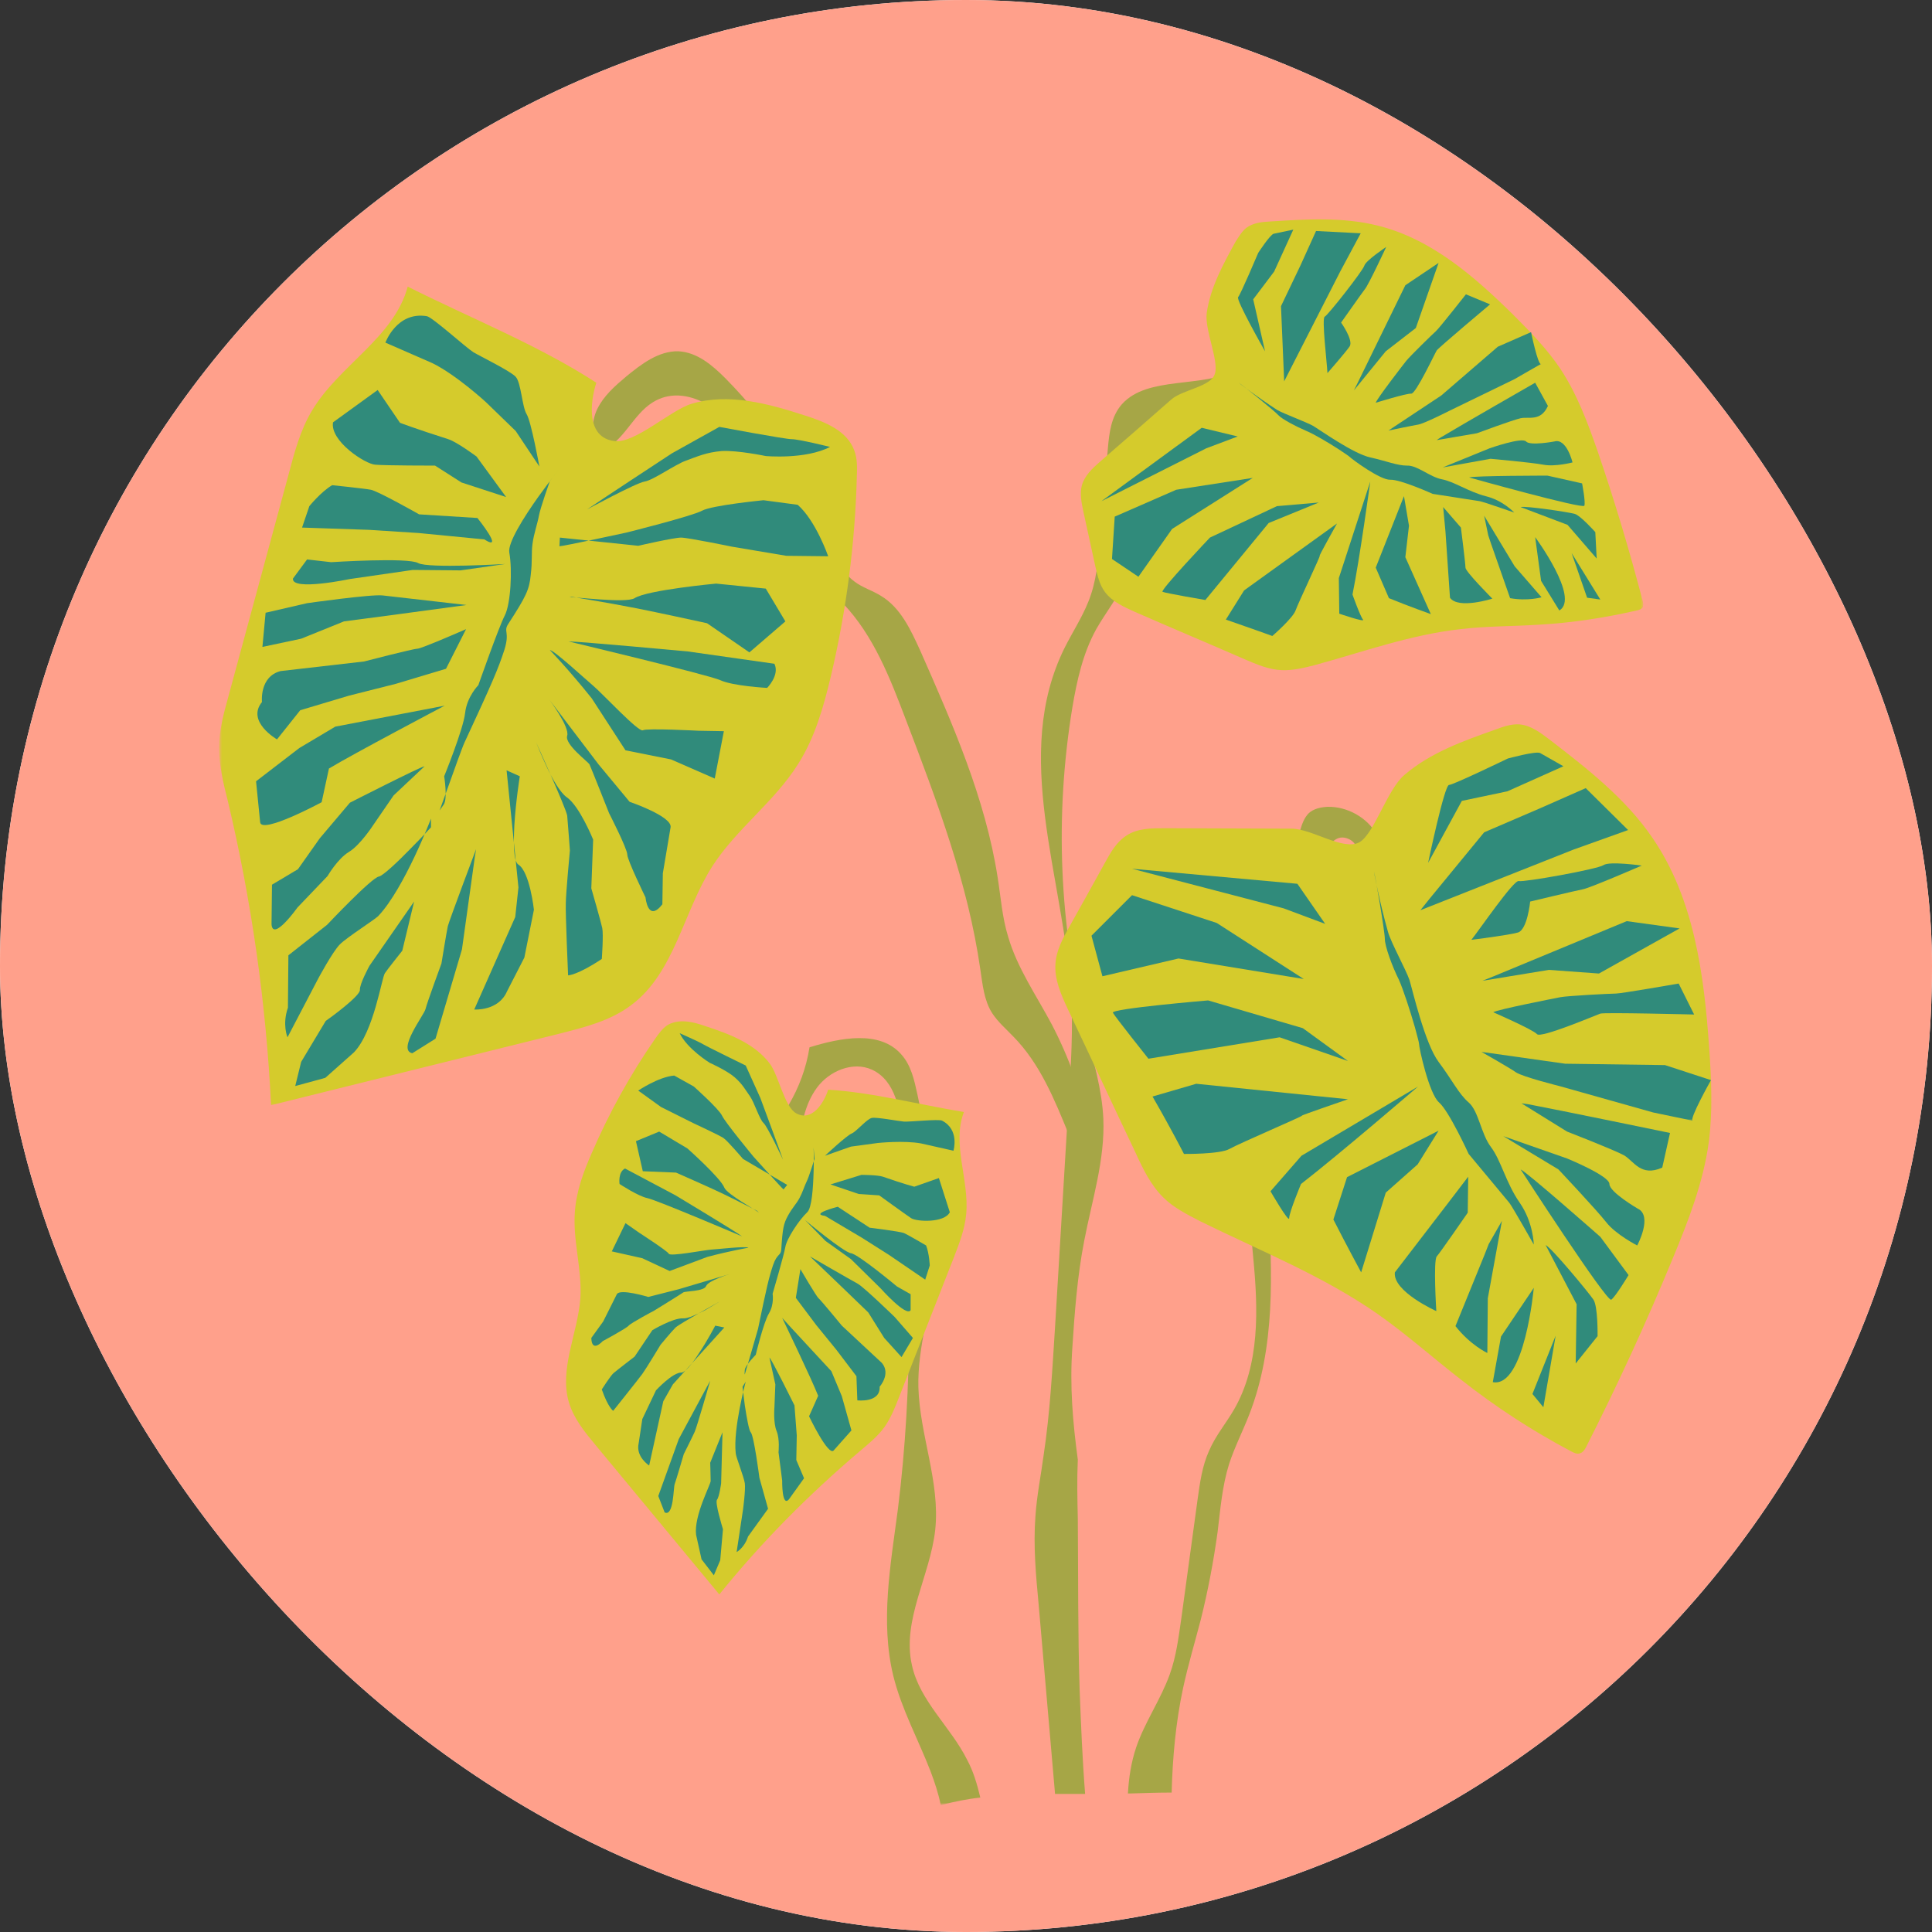 <svg width="500" height="500" viewBox="0 0 500 500" fill="none" xmlns="http://www.w3.org/2000/svg">
<rect x="0" y="0" width="500" height="500" fill="#333333" stroke="none"/>
<g clip-path="url(#clip0_512_764)">
<path d="M550 -50H-50V550H550V-50Z" fill="white"/>
<path d="M550 -50H-50V550H550V-50Z" fill="#FFA08B"/>
<mask id="mask0_512_764" style="mask-type:luminance" maskUnits="userSpaceOnUse" x="202" y="267" width="53" height="200">
<path d="M202.664 267.619H254.664V466.999H202.664V267.619Z" fill="white"/>
</mask>
<g mask="url(#mask0_512_764)">
<path d="M233.55 294.036C235.79 326.219 236.378 358.641 232.373 390.588C230.483 404.969 227.774 419.708 231.191 433.734C233.316 442.344 237.675 450.24 240.858 458.495C241.92 461.323 242.863 464.151 243.451 467.099C243.571 467.099 243.691 467.099 243.691 467.099C246.988 466.271 250.29 465.568 253.707 465.213C252.884 461.792 251.941 458.495 250.29 455.427C246.045 446.937 238.029 440.219 236.024 431.026C233.316 419.354 240.743 407.802 242.04 395.891C243.337 383.516 238.029 371.49 237.675 358.995C237.441 348.5 240.977 338.245 242.04 327.75C243.691 312.896 240.503 297.927 237.441 283.307C236.613 279.536 235.79 275.646 233.196 272.818C227.654 266.568 217.519 268.573 209.498 271.047C208.675 276.354 206.79 281.422 204.076 286.021C202.311 289.083 204.196 294.505 206.79 296.865C207.259 291.443 208.201 285.901 211.389 281.542C214.571 277.177 220.701 274.583 225.649 276.823C231.779 279.651 233.076 287.432 233.55 294.036Z" fill="#A6A646"/>
</g>
<path d="M356.396 216.11C353.917 211.63 348.729 208.683 343.542 208.802C341.776 208.917 340.005 209.271 338.708 210.453C337.531 211.63 336.943 213.282 336.469 214.933C331.521 234.266 337.885 255.485 330.813 274.115C329.396 278 327.391 281.542 325.979 285.427C321.38 298.042 323.146 311.953 324.328 325.396C325.625 338.834 326.094 353.099 319.375 364.771C317.255 368.422 314.542 371.61 312.891 375.5C311.125 379.391 310.536 383.75 309.943 387.995C308.531 398.37 307.115 408.625 305.703 419C304.995 423.834 304.406 428.667 302.755 433.266C300.396 439.865 296.271 445.641 294.031 452.245C292.734 456.136 292.141 460.026 291.906 464.151C292.141 464.151 292.26 464.151 292.495 464.151C296.031 464.032 299.687 463.917 303.224 463.917C303.458 454.839 304.286 445.761 306.172 436.917C307.469 430.907 309.24 425.011 310.771 419.12C312.656 411.573 314.073 404.026 315.13 396.365C315.839 390.469 316.313 384.573 318.078 378.917C319.495 374.558 321.615 370.427 323.266 366.183C330.104 348.735 329.276 329.401 328.219 310.657C327.865 304.526 327.51 298.282 328.927 292.386C330.813 284.959 335.526 278.24 336.589 270.573C337.177 266.568 336.703 262.443 336.589 258.433C336.234 246.646 339.182 235.089 342.13 223.657C342.839 221.063 343.661 218.235 346.021 217.052C348.375 215.875 352.031 218.349 350.734 220.589L356.396 216.11Z" fill="#A6A646"/>
<path d="M276.582 293.562C272.926 284.604 269.155 275.291 262.316 268.333C260.431 266.333 258.306 264.562 256.775 262.203C254.655 258.906 254.301 254.776 253.707 250.885C250.525 228.604 242.509 207.385 234.493 186.401C230.368 175.557 226.124 164.474 218.108 156.104C213.743 151.505 208.322 147.854 204.551 142.781C198.655 134.765 197.478 124.276 192.993 115.312C188.514 106.354 177.436 98.807 168.947 104.114C163.759 107.297 161.4 114.37 155.743 116.609C152.795 114.255 152.915 109.302 154.561 105.88C156.212 102.463 159.16 99.87 162.108 97.396C165.999 94.213 170.478 90.791 175.551 90.911C180.384 91.146 184.269 94.448 187.691 97.864C199.598 109.89 209.03 124.39 215.04 140.307C216.457 144.078 217.868 148.088 221.056 150.443C223.176 152.094 225.769 152.802 228.009 154.219C233.077 157.281 235.67 162.943 238.15 168.364C246.519 187.344 255.004 206.562 258.191 227.073C259.014 232.26 259.368 237.448 260.9 242.401C263.259 250.536 268.212 257.609 272.217 265.151C276.697 273.76 279.999 282.953 281.884 292.385C279.176 294.271 277.051 290.5 276.582 293.562Z" fill="#A6A646"/>
<path d="M273.046 464.271C275.639 464.271 278.233 464.271 280.827 464.271C280.119 455.307 279.764 446.349 279.41 437.391C278.936 422.656 279.056 407.802 278.936 393.063C278.822 387.995 278.702 382.927 278.936 377.74C277.639 368.188 276.817 358.641 277.525 348.734C278.113 339.542 278.822 330.229 280.587 321.151C282.593 310.656 286.009 300.167 285.54 289.438C285.186 281.891 282.947 274.464 281.061 267.156C274.103 239.688 272.926 211.042 277.525 183.099C278.702 176.146 280.233 169.073 283.77 162.708C286.009 158.818 288.843 155.161 290.843 151.151C296.504 139.479 293.436 126.161 295.327 113.661C295.561 112.13 295.915 110.599 297.093 109.422C298.275 108.24 300.16 107.771 301.926 107.417C310.535 105.646 315.483 102.109 320.317 95.625C311.124 100.578 297.093 97.156 290.374 104.583C287.546 107.771 287.072 112.01 286.718 116.021C286.009 123.802 285.421 131.583 284.712 139.365C284.244 144.906 283.77 150.563 281.65 155.75C279.999 159.875 277.525 163.651 275.52 167.656C261.728 195.479 275.285 226.958 277.171 257.135C277.759 266.333 277.171 275.526 276.582 284.604C275.4 304.172 274.223 323.745 273.046 343.432C272.337 354.516 271.749 365.594 270.098 376.557C269.389 381.865 268.327 387.052 267.973 392.354C267.384 400.021 268.093 407.682 268.801 415.229L273.046 464.271Z" fill="#A6A646"/>
<mask id="mask1_512_764" style="mask-type:luminance" maskUnits="userSpaceOnUse" x="272" y="186" width="172" height="191">
<path d="M272 186.285H443.714V376.952H272V186.285Z" fill="white"/>
</mask>
<g mask="url(#mask1_512_764)">
<path d="M334.23 214.457C323.267 214.457 312.423 214.343 301.46 214.343C298.038 214.343 294.387 214.343 291.553 216.228C288.96 217.879 287.428 220.588 286.012 223.181C282.949 228.723 279.882 234.265 276.699 239.921C275.048 242.869 273.402 245.937 273.163 249.239C272.809 253.364 274.579 257.369 276.345 261.145C282.241 273.52 288.017 286.02 293.913 298.395C295.798 302.525 297.803 306.65 300.986 309.832C303.699 312.546 307.236 314.312 310.652 316.082C326.215 323.744 342.486 330.228 356.632 340.129C364.173 345.437 371.012 351.567 378.324 357.223C387.163 364.181 396.595 370.312 406.616 375.614C407.324 375.968 408.147 376.442 408.975 376.088C409.684 375.848 410.152 375.145 410.507 374.437C418.642 358.405 426.184 342.015 433.022 325.395C437.033 315.728 440.803 305.942 442.22 295.687C443.277 287.671 442.928 279.416 442.335 271.28C441.038 252.301 438.444 232.614 427.72 216.937C420.762 206.676 410.741 198.895 400.96 191.353C398.6 189.582 396.121 187.697 393.178 187.463C391.053 187.343 389.048 188.051 387.163 188.759C378.793 191.707 370.189 194.77 363.47 200.546C358.986 204.322 355.689 215.754 351.798 217.994C347.553 220.233 339.538 214.457 334.23 214.457Z" fill="#D5CB2C"/>
</g>
<path d="M342.953 239.098L335.76 228.723L292.969 224.832L332.224 235.087L342.953 239.098Z" fill="#308B7B"/>
<path d="M337.41 253.365L314.895 238.865L292.967 231.672L282.473 242.161L285.306 252.656L304.993 248.057L337.41 253.365Z" fill="#308B7B"/>
<path d="M337.176 266.094L312.655 258.906C312.655 258.906 287.546 261.026 288.014 262.089C288.488 263.031 297.212 273.995 297.212 273.995L331.165 268.453L348.848 274.583L337.176 266.094Z" fill="#308B7B"/>
<path d="M348.848 284.484L309.587 280.479L298.27 283.781C303.108 292.15 306.405 298.635 306.405 298.635C306.405 298.635 315.717 298.749 318.197 297.338C320.671 295.921 337.53 288.729 336.941 288.729C336.467 288.729 348.848 284.484 348.848 284.484Z" fill="#308B7B"/>
<path d="M367.003 281.188L336.82 299.104L328.805 308.302C328.805 308.302 333.638 316.672 333.638 315.255C333.638 313.724 336.701 306.417 336.701 306.417C346.721 298.635 367.003 281.188 367.003 281.188Z" fill="#308B7B"/>
<path d="M372.307 292.619L348.615 304.645L345.078 315.609C348.495 322.327 352.266 329.286 352.266 329.286L358.635 308.656L366.885 301.343L372.307 292.619Z" fill="#308B7B"/>
<path d="M375.018 311.01L360.987 329.286C360.398 334.234 371.716 339.307 371.716 339.307C371.716 339.307 370.893 326.218 371.836 325.156C372.779 324.098 379.852 313.843 379.852 313.843L379.971 304.525L375.018 311.01Z" fill="#308B7B"/>
<path d="M385.276 321.973L384.214 324.687L376.672 343.197C380.563 348.145 384.922 350.15 384.922 350.15L385.042 336.005L388.698 315.963L385.276 321.973Z" fill="#308B7B"/>
<path d="M396.945 333.291L388.456 345.906L386.336 357.697C394.586 359.229 396.945 333.291 396.945 333.291Z" fill="#308B7B"/>
<path d="M402.604 345.672L396.594 360.76L399.422 364.182L402.604 345.672Z" fill="#308B7B"/>
<path d="M369.598 223.301C369.598 223.301 373.837 203.025 375.02 203.14C376.082 203.14 390.228 196.301 390.228 196.301C390.228 196.301 397.535 194.301 398.598 194.89C404.608 198.306 404.608 198.306 404.608 198.306L390.108 204.791L378.322 207.27L369.598 223.301Z" fill="#308B7B"/>
<path d="M367.594 235.563L369.953 232.615L384.099 215.401L398.365 209.271L410.385 203.969L421.349 214.813L407.203 219.88L367.594 235.563Z" fill="#308B7B"/>
<path d="M380.797 243.224C383.036 240.396 391.76 227.661 393.057 228.015C394.354 228.369 413.453 224.953 414.984 223.89C416.516 222.828 424.885 224.01 424.885 224.01C424.885 224.01 411.568 229.786 409.682 230.14C407.792 230.494 396.005 233.323 396.005 233.323C396.005 233.323 395.297 240.63 392.823 241.338C390.344 242.047 380.797 243.224 380.797 243.224Z" fill="#308B7B"/>
<path d="M383.625 253.833L386.573 252.656L420.995 238.391L434.672 240.276L413.807 251.948L400.839 251.005L383.625 253.833Z" fill="#308B7B"/>
<path d="M386.453 261.968C387.516 261.26 402.016 258.432 403.786 258.077C405.552 257.723 416.755 257.135 418.167 257.135C419.583 257.135 434.438 254.541 434.438 254.541L438.443 262.557C438.443 262.557 415.219 261.968 414.161 262.322C413.099 262.676 398.714 268.807 397.771 267.63C396.714 266.447 386.453 261.968 386.453 261.968Z" fill="#308B7B"/>
<mask id="mask2_512_764" style="mask-type:luminance" maskUnits="userSpaceOnUse" x="382" y="271" width="62" height="20">
<path d="M382.664 271.619H443.711V290.286H382.664V271.619Z" fill="white"/>
</mask>
<g mask="url(#mask2_512_764)">
<path d="M383.387 272.223L405.079 275.29L430.897 275.645L442.803 279.535C442.803 279.535 437.027 289.79 438.09 290.025C439.147 290.264 427.829 287.905 427.829 287.905L403.548 281.066C403.548 281.066 394.116 278.707 392.345 277.53C390.694 276.353 383.387 272.223 383.387 272.223Z" fill="#308B7B"/>
</g>
<path d="M393.766 285.547C394 285.547 394.589 285.667 395.531 285.781C403.078 287.198 432.198 293.208 432.198 293.208L430.193 302.172C424.651 304.646 422.885 300.521 420.292 298.99C417.698 297.573 405.552 292.854 405.552 292.854L393.766 285.547Z" fill="#308B7B"/>
<path d="M389.047 294.035C390.109 294.389 405.552 299.811 405.552 299.811C405.552 299.811 416.516 304.29 416.516 306.415C416.516 308.535 423.828 312.78 423.828 312.78C427.833 314.665 423.708 322.327 423.708 322.327C423.708 322.327 418.167 319.499 415.693 316.316C413.099 313.014 403.313 302.639 403.313 302.639L389.047 294.035Z" fill="#308B7B"/>
<path d="M393.531 302.641C395.177 303.349 414.161 320.089 414.161 320.089L421.469 329.99C421.469 329.99 418.052 335.651 416.99 336.359C415.813 337.068 393.531 302.641 393.531 302.641Z" fill="#308B7B"/>
<path d="M400.008 322.213C401.544 322.916 411.211 334.588 412.388 336.359C413.565 338.124 413.451 345.791 413.451 345.791L407.789 352.864L408.029 337.536L400.008 322.213Z" fill="#308B7B"/>
<path d="M355.566 225.541C355.921 226.484 358.395 241.104 358.395 242.989C358.395 244.874 360.28 250.062 362.051 253.598C363.113 255.958 364.999 261.734 366.176 265.859C366.764 268.098 367.238 269.749 367.238 270.104C367.238 271.166 369.832 283.072 372.426 285.312C375.02 287.551 380.087 298.635 380.087 298.635C380.087 298.635 389.874 310.421 390.582 311.249C391.285 312.072 396.947 322.093 396.947 322.093C396.947 322.093 396.827 316.317 393.29 311.249C389.754 306.176 388.457 300.281 385.863 296.864C383.27 293.447 382.681 287.551 380.087 285.312C377.493 283.072 375.842 279.536 372.306 274.817C368.77 270.104 365.587 256.312 364.764 253.598C363.822 250.885 360.046 244.051 359.223 241.218C356.983 233.322 355.566 225.541 355.566 225.541Z" fill="#308B7B"/>
<mask id="mask3_512_764" style="mask-type:luminance" maskUnits="userSpaceOnUse" x="56" y="72" width="167" height="215">
<path d="M56.711 72.953H222.664V286.286H56.711V72.953Z" fill="white"/>
</mask>
<g mask="url(#mask3_512_764)">
<path d="M105.518 74.172C101.982 87.375 87.716 94.568 80.763 106.234C77.701 111.307 76.164 117.198 74.633 122.979C69.445 142.073 64.258 161.292 59.07 180.391C57.893 184.635 56.711 188.995 56.711 193.474C56.711 198.073 57.773 202.672 58.956 207.271C65.086 233.089 68.857 259.495 70.154 286.021C95.029 279.891 119.904 273.641 144.779 267.51C151.263 265.859 157.982 264.208 163.404 260.083C174.602 251.714 176.841 235.917 184.388 224.125C190.638 214.458 200.419 207.505 206.555 197.719C210.914 190.88 213.154 182.865 215.039 174.969C219.049 157.99 221.289 140.661 221.758 123.214C221.878 120.974 221.878 118.615 221.055 116.495C219.164 111.422 213.508 109.182 208.32 107.531C198.888 104.469 188.633 101.641 179.086 104.469C173.659 106 164.232 114.958 158.924 114.135C151.732 113.193 152.674 104.234 154.326 99.047C139.237 89.26 121.435 82.188 105.518 74.172Z" fill="#D5CB2C"/>
</g>
<path d="M151.973 131.817C155.743 129.223 173.9 117.317 173.9 117.317L186.16 110.479C186.16 110.479 203.134 113.661 204.905 113.661C206.79 113.661 214.806 115.666 214.806 115.666C208.441 118.968 198.181 118.025 198.181 118.025C198.181 118.025 190.874 116.494 186.749 116.729C182.738 117.083 180.499 118.14 177.551 119.202C174.603 120.265 169.066 124.275 166.827 124.624C164.582 124.979 151.973 131.817 151.973 131.817Z" fill="#308B7B"/>
<path d="M144.781 141.368C145.844 141.368 162.109 137.832 162.109 137.832C162.109 137.832 179.089 133.587 181.682 132.171C184.271 130.754 197.594 129.457 197.594 129.457L206.438 130.639C211.151 134.764 214.333 143.962 214.333 143.962L203.49 143.842L189.458 141.483C189.458 141.483 178.026 139.129 176.255 139.129C174.37 139.129 165.177 141.249 165.177 141.249L144.896 139.129L144.781 141.368Z" fill="#308B7B"/>
<path d="M147.254 154.572C147.962 154.332 161.988 156.223 164.233 154.806C167.53 152.686 185.332 151.035 185.332 151.035L198.181 152.332L203.254 160.816L193.941 168.837L182.978 161.29C182.978 161.29 166.827 157.754 162.697 157.046C158.691 156.223 147.962 154.452 147.962 154.452L147.254 154.572Z" fill="#308B7B"/>
<path d="M147.133 166.004C150.081 166.004 178.023 168.598 178.023 168.598L200.419 171.78C201.836 174.728 198.534 178.03 198.534 178.03C198.534 178.03 189.695 177.561 186.393 176.025C183.211 174.613 147.133 166.004 147.133 166.004Z" fill="#308B7B"/>
<path d="M139.591 120.734C139.591 120.734 137.466 109.068 136.289 107.177C135.112 105.292 134.872 99.047 133.461 97.51C132.044 95.979 124.263 92.208 122.497 91.146C120.612 89.969 111.888 82.068 110.471 81.833C102.69 80.537 99.742 88.672 99.742 88.672L111.888 93.974C118.133 97.042 125.799 104.115 125.799 104.115L133.461 111.542L139.591 120.734Z" fill="#308B7B"/>
<path d="M130.987 128.635L123.32 118.14C123.32 118.14 118.252 114.369 116.013 113.661C107.523 110.952 103.518 109.421 103.518 109.421L97.737 100.932L86.185 109.301C85.362 114.135 94.555 120.145 97.148 120.265C99.742 120.499 112.591 120.499 112.591 120.499L119.43 124.864L130.987 128.635Z" fill="#308B7B"/>
<path d="M123.557 134.056L108.469 133.113C108.469 133.113 97.859 127.103 95.974 126.749C94.088 126.395 85.953 125.566 85.953 125.566C83.005 127.337 80.057 130.993 80.057 130.993C78.172 136.535 78.172 136.535 78.172 136.535L95.5 137.124L108.354 137.947L125.328 139.598C130.75 143.014 123.557 134.056 123.557 134.056Z" fill="#308B7B"/>
<path d="M130.748 145.962C130.748 145.962 110.826 147.145 108.233 145.728C105.639 144.197 85.717 145.493 85.717 145.493L79.467 144.785L75.811 149.738C75.457 153.035 90.55 149.853 90.55 149.853L106.816 147.499L119.196 147.613L130.748 145.962Z" fill="#308B7B"/>
<path d="M120.727 156.573C120.727 156.573 101.982 154.453 99.034 154.099C96.091 153.745 79.466 156.104 79.466 156.104L68.737 158.578L67.914 167.422L77.935 165.297L89.013 160.817L103.279 158.932L120.727 156.573Z" fill="#308B7B"/>
<path d="M142.301 168.244C143.363 168.244 151.379 175.671 153.618 177.562C155.858 179.447 165.29 189.583 166.353 188.994C167.415 188.406 180.733 189.114 180.733 189.114L187.337 189.229L184.978 201.489L173.66 196.541L161.874 194.182L153.15 180.744C147.02 173.077 142.301 168.244 142.301 168.244Z" fill="#308B7B"/>
<path d="M142.188 181.098L154.917 197.837L162.938 207.504C162.938 207.504 174.016 211.275 173.547 214.103C173.073 216.936 171.542 226.009 171.542 226.009L171.422 234.03C167.651 238.863 167.063 232.259 167.063 232.259C167.063 232.259 162.344 222.592 162.344 221.176C162.344 219.645 157.63 210.452 157.63 210.452C157.63 210.452 152.917 198.546 152.563 197.837C152.208 197.129 146.078 192.65 146.786 190.41C147.49 188.171 142.188 181.098 142.188 181.098Z" fill="#308B7B"/>
<path d="M138.766 192.176C138.766 192.176 139.948 195.124 141.479 198.426C143.01 201.728 145.016 205.145 146.667 206.322C149.969 208.561 153.505 217.285 153.505 217.285L153.031 229.9C153.031 229.9 155.51 238.509 155.859 240.16C156.214 241.811 155.745 248.176 155.745 248.176C149.38 252.421 147.021 252.421 147.021 252.421C147.021 252.421 146.312 236.27 146.432 233.79C146.432 231.316 147.49 220.118 147.49 220.118C147.49 220.118 147.021 213.634 146.786 211.04C146.193 208.447 138.766 192.176 138.766 192.176Z" fill="#308B7B"/>
<path d="M134.526 200.9C134.526 200.9 133.464 207.505 133.109 213.635C132.875 218.468 132.875 222.947 134.172 223.77C137.12 225.661 138.177 235.442 138.177 235.442L135.703 247.822L131.224 256.546C128.984 261.734 122.734 261.26 122.734 261.26L133.344 237.327L134.172 229.666L131.104 199.369L134.526 200.9Z" fill="#308B7B"/>
<path d="M123.209 219.766L122.855 222.005L119.553 245.703L112.714 268.807L106.704 272.578C102.693 271.755 109.766 262.677 110.12 261.146C110.475 259.609 114.245 249.354 114.245 249.354C114.245 249.354 115.542 241.339 115.896 239.688C116.37 237.922 123.209 219.766 123.209 219.766Z" fill="#308B7B"/>
<path d="M120.615 162.822C120.615 162.822 109.058 167.89 108 167.89C106.938 167.89 94.203 171.192 94.203 171.192L72.63 173.671C67.089 175.083 67.797 181.687 67.797 181.687C63.672 186.755 71.688 191.354 71.688 191.354L77.703 183.807L90.313 180.036L102.459 176.968L115.427 173.077L120.615 162.822Z" fill="#308B7B"/>
<path d="M115.073 182.629L109.531 183.691L86.776 188.051L77.463 193.592L66.266 202.197L67.328 212.806C67.682 215.993 83.24 207.618 83.24 207.618L85.13 198.895C91.141 195.243 115.073 182.629 115.073 182.629Z" fill="#308B7B"/>
<path d="M109.883 198.307C108.82 198.426 90.549 207.739 90.549 207.739L82.768 216.937L77.107 224.952L70.388 228.958L70.273 239.218C70.622 243.812 76.992 234.854 76.992 234.854L84.773 226.718C84.773 226.718 87.367 222.239 90.31 220.473C93.258 218.702 96.68 213.4 96.68 213.4L101.867 205.854L109.883 198.307Z" fill="#308B7B"/>
<path d="M111.537 214.103C111.537 214.103 109.178 216.697 106.35 219.53C103.048 222.947 99.157 226.603 98.094 226.837C96.209 227.072 84.657 239.332 84.657 239.332L74.636 247.233L74.516 260.79C72.985 265.15 74.402 268.452 74.402 268.452L82.297 253.363C82.297 253.363 86.074 246.29 87.959 244.405C89.844 242.514 97.152 237.921 97.98 236.978C104.699 229.785 111.537 211.863 111.537 211.863V214.103Z" fill="#308B7B"/>
<path d="M107.172 233.322L95.62 249.942C95.62 249.942 93.026 254.661 93.146 256.192C93.26 257.723 85.365 263.499 84.302 264.208L77.938 274.817L76.406 281.067L84.182 278.947L91.609 272.343C96.797 266.921 98.802 252.89 99.63 251.833C100.333 250.77 104.109 246.051 104.109 246.051L107.172 233.322Z" fill="#308B7B"/>
<path d="M145.133 120.854C145.133 120.854 142.419 124.275 139.357 128.515C135.581 133.822 131.336 140.541 131.81 143.015C132.633 147.499 132.164 156.338 130.633 159.286C129.096 162.234 123.794 177.322 123.794 177.322C123.794 177.322 120.846 180.27 120.372 184.515C119.904 188.76 114.951 200.9 114.951 200.9C114.951 200.9 115.893 206.676 114.836 208.213C113.773 209.744 113.773 209.744 113.773 209.744L116.836 201.255C116.836 201.255 119.669 193.239 120.258 192.062C127.445 176.614 128.982 172.963 130.513 168.244C132.044 163.411 130.159 163.531 131.576 161.411C136.169 154.333 136.997 152.567 137.352 148.796C137.82 145.02 137.466 143.255 137.82 140.661C138.174 138.067 139.117 135.473 139.471 133.468C139.826 131.463 142.299 124.51 142.299 124.51" fill="#308B7B"/>
<mask id="mask4_512_764" style="mask-type:luminance" maskUnits="userSpaceOnUse" x="278" y="56" width="148" height="119">
<path d="M278.664 56H425.331V174.286H278.664V56Z" fill="white"/>
</mask>
<g mask="url(#mask4_512_764)">
<path d="M303.107 103.406C296.977 108.828 290.841 114.135 284.597 119.557C282.711 121.208 280.706 123.094 279.998 125.568C279.409 127.693 279.878 130.052 280.352 132.292C281.414 137.005 282.357 141.604 283.414 146.318C284.008 148.797 284.477 151.271 286.008 153.276C287.899 155.75 290.841 157.047 293.675 158.344C303.107 162.469 312.654 166.479 322.086 170.604C325.149 171.901 328.331 173.318 331.753 173.432C334.581 173.552 337.529 172.844 340.243 172.135C352.737 168.719 365.118 164.239 377.966 162.823C384.805 162 391.758 162.114 398.597 161.646C406.966 161.172 415.336 159.875 423.586 157.989C424.18 157.87 424.883 157.635 425.123 157.167C425.357 156.693 425.237 155.984 425.123 155.515C421.701 142.427 417.81 129.458 413.451 116.729C410.857 109.302 408.144 101.995 403.784 95.391C400.362 90.323 396.123 85.958 391.758 81.599C381.618 71.578 370.42 61.791 356.508 58.375C347.55 56.135 337.998 56.724 328.805 57.312C326.565 57.427 324.326 57.666 322.555 58.963C321.378 59.906 320.55 61.318 319.727 62.614C316.545 68.396 313.243 74.406 312.3 81.005C311.711 85.25 315.482 93.385 314.42 96.687C313.477 100.104 306.05 100.812 303.107 103.406Z" fill="#D5CB2C"/>
</g>
<path d="M320.316 112.958L311.004 110.713L285.066 129.697L312.181 116.02L320.316 112.958Z" fill="#308B7B"/>
<path d="M324.208 123.682L304.406 126.749L288.49 133.702L287.781 144.666L294.62 149.265L303.344 136.885L324.208 123.682Z" fill="#308B7B"/>
<path d="M330.457 130.993L313.124 139.129C313.124 139.129 300.16 152.801 300.864 153.155C301.572 153.509 311.947 155.28 311.947 155.28L328.332 135.353L341.301 130.051L330.457 130.993Z" fill="#308B7B"/>
<path d="M346.02 135.473L321.967 152.801L317.254 160.348C324.092 162.707 329.275 164.592 329.275 164.592C329.275 164.592 334.582 159.993 335.29 157.988C335.999 155.983 341.889 143.608 341.54 143.842C341.186 144.077 346.02 135.473 346.02 135.473Z" fill="#308B7B"/>
<path d="M354.624 124.625L346.488 149.62L346.608 158.818C346.608 158.818 353.447 161.172 352.738 160.349C352.03 159.521 350.025 153.865 350.025 153.865C351.91 144.552 354.624 124.625 354.624 124.625Z" fill="#308B7B"/>
<path d="M363.346 128.4L356.039 146.906L359.456 154.807C364.643 156.926 370.299 158.932 370.299 158.932L363.701 144.197L364.643 136.062L363.346 128.4Z" fill="#308B7B"/>
<path d="M374.077 137.479L375.254 154.687C377.379 157.755 386.217 154.926 386.217 154.926C386.217 154.926 379.264 147.968 379.264 146.906C379.264 145.848 378.082 136.536 378.082 136.536L373.488 131.229L374.077 137.479Z" fill="#308B7B"/>
<path d="M385.155 138.536L385.863 140.661L390.816 154.807C395.415 155.63 398.952 154.573 398.952 154.573L391.993 146.557L384.098 133.469L385.155 138.536Z" fill="#308B7B"/>
<path d="M397.301 139.01L398.832 150.327L403.551 157.989C408.973 154.807 397.301 139.01 397.301 139.01Z" fill="#308B7B"/>
<path d="M406.734 143.135L410.74 154.687L414.161 155.161L406.734 143.135Z" fill="#308B7B"/>
<path d="M327.39 90.911C327.39 90.911 319.729 77.468 320.437 76.88C321.025 76.291 325.624 65.447 325.624 65.447C325.624 65.447 328.687 60.728 329.63 60.494C334.703 59.432 334.703 59.432 334.703 59.432L329.749 70.281L324.328 77.468L327.39 90.911Z" fill="#308B7B"/>
<path d="M332.342 98.691L332.223 95.858L331.52 79.238L336.587 68.629L340.592 59.785L352.15 60.374L346.842 70.28L332.342 98.691Z" fill="#308B7B"/>
<path d="M343.54 96.566C343.425 93.858 342.008 82.301 342.837 81.952C343.66 81.598 352.738 70.04 353.092 68.743C353.446 67.447 358.748 63.91 358.748 63.91C358.748 63.91 354.149 73.816 353.206 74.874C352.383 75.936 347.076 83.483 347.076 83.483C347.076 83.483 350.264 87.962 349.316 89.613C348.373 91.025 343.54 96.566 343.54 96.566Z" fill="#308B7B"/>
<path d="M350.379 101.046L351.441 98.926L363.702 73.817L372.306 68.041L366.41 84.895L358.634 90.911L350.379 101.046Z" fill="#308B7B"/>
<path d="M356.039 104.234C356.273 103.286 362.992 94.568 363.935 93.385C364.878 92.208 370.773 86.432 371.596 85.724C372.424 85.016 379.378 76.172 379.378 76.172L385.628 78.766C385.628 78.766 372.305 89.969 371.836 90.677C371.362 91.38 366.409 101.995 365.232 101.875C364.055 101.755 356.039 104.234 356.039 104.234Z" fill="#308B7B"/>
<path d="M359.336 111.421L373.013 102.342L387.633 89.728L396.237 85.957C396.237 85.957 398.008 94.566 398.831 94.212C399.539 93.738 391.992 98.103 391.992 98.103L375.018 106.353C375.018 106.353 368.534 109.655 367.003 109.889C365.586 110.124 359.336 111.421 359.336 111.421Z" fill="#308B7B"/>
<path d="M371.836 113.901C371.951 113.781 372.305 113.547 372.893 113.193C377.966 110.125 397.299 99.047 397.299 99.047L400.602 105.057C398.711 109.182 395.648 107.771 393.529 108.24C391.404 108.714 382.211 112.13 382.211 112.13L371.836 113.901Z" fill="#308B7B"/>
<path d="M373.367 120.973C374.19 120.619 385.508 116.02 385.508 116.02C385.508 116.02 393.878 113.072 394.94 114.254C396.003 115.431 402.253 114.254 402.253 114.254C405.435 113.306 406.966 119.676 406.966 119.676C406.966 119.676 402.487 120.853 399.419 120.265C396.357 119.676 385.747 118.734 385.747 118.734L373.367 120.973Z" fill="#308B7B"/>
<path d="M380.207 123.568C381.504 123.094 400.483 123.094 400.483 123.094L409.441 125.099C409.441 125.099 410.384 129.932 410.03 130.875C409.681 131.818 380.207 123.568 380.207 123.568Z" fill="#308B7B"/>
<path d="M393.531 131.229C394.828 130.875 405.906 132.526 407.557 132.995C409.089 133.469 412.865 137.713 412.865 137.713L413.219 144.552L405.672 135.828L393.531 131.229Z" fill="#308B7B"/>
<path d="M320.555 99.047C321.258 99.401 329.867 106.354 330.81 107.417C331.753 108.474 335.409 110.365 338.117 111.542C339.888 112.25 343.893 114.604 346.607 116.375C348.018 117.318 349.081 118.026 349.315 118.26C349.909 118.849 357.216 124.276 359.81 124.156C362.404 124.036 370.773 127.813 370.773 127.813C370.773 127.813 382.091 129.578 382.914 129.698C383.742 129.813 391.878 132.646 391.878 132.646C391.878 132.646 388.93 129.458 384.451 128.401C379.971 127.219 376.315 124.625 373.133 124.036C370.065 123.448 366.763 120.385 364.169 120.5C361.576 120.5 358.867 119.323 354.622 118.38C350.263 117.438 341.654 111.307 339.888 110.245C337.997 109.182 332.461 107.177 330.57 106.12C325.268 102.698 320.555 99.047 320.555 99.047Z" fill="#308B7B"/>
<path d="M249.464 287.786C246.277 296.041 250.876 305.353 250.053 314.192C249.699 318.083 248.282 321.739 246.87 325.395C242.152 337.421 237.438 349.442 232.719 361.468C231.662 364.182 230.6 366.89 228.949 369.249C227.183 371.723 224.824 373.609 222.464 375.614C209.261 386.817 197.001 399.192 186.157 412.635C175.548 399.78 164.818 386.932 154.209 374.083C151.376 370.666 148.548 367.244 147.251 362.999C144.657 354.275 149.49 345.197 150.199 336.004C150.673 328.458 148.193 321.03 148.782 313.603C149.136 308.301 151.022 303.228 153.147 298.395C157.626 288.02 163.167 277.999 169.652 268.687C170.475 267.51 171.417 266.213 172.6 265.39C175.548 263.499 179.433 264.442 182.735 265.624C188.865 267.629 195.35 270.103 199.24 275.291C201.48 278.239 203.011 286.489 206.079 288.14C210.204 290.379 213.272 285.312 214.329 282.01C225.886 282.718 237.907 285.9 249.464 287.786Z" fill="#D5CB2C"/>
<path d="M202.664 300.167C201.716 297.453 196.768 284.135 196.768 284.135L192.992 275.76C192.992 275.76 182.857 270.812 181.914 270.224C180.971 269.63 175.898 267.391 175.898 267.391C177.904 271.521 183.68 275.057 183.68 275.057C183.68 275.057 188.159 277.057 190.164 278.828C192.169 280.594 192.878 282.01 194.055 283.661C195.237 285.313 196.534 289.672 197.591 290.615C198.654 291.563 202.664 300.167 202.664 300.167Z" fill="#308B7B"/>
<path d="M202.78 307.827C202.191 307.359 194.999 299.338 194.999 299.338C194.999 299.338 187.691 290.499 186.863 288.729C186.04 286.963 179.556 281.187 179.556 281.187L174.488 278.354C170.363 278.708 165.176 282.244 165.176 282.244L171.066 286.489L179.322 290.614C179.322 290.614 186.16 293.801 187.217 294.505C188.28 295.213 192.29 299.932 192.29 299.932L203.723 306.65L202.78 307.827Z" fill="#308B7B"/>
<path d="M196.415 313.843C196.181 313.489 188.046 309.005 187.457 307.359C186.514 304.88 177.905 297.218 177.905 297.218L170.598 292.854L164.582 295.333L166.353 303.114L174.957 303.468C174.957 303.468 184.863 307.827 187.217 309.005C189.697 310.187 195.941 313.369 195.941 313.369L196.415 313.843Z" fill="#308B7B"/>
<path d="M192.05 319.974C190.519 318.792 174.842 309.359 174.842 309.359L161.754 302.406C159.868 303.349 160.342 306.417 160.342 306.417C160.342 306.417 165.175 309.599 167.53 310.068C169.889 310.542 192.05 319.974 192.05 319.974Z" fill="#308B7B"/>
<path d="M213.508 299.103C213.508 299.103 219.164 293.801 220.461 293.327C221.758 292.739 224.352 289.556 225.648 289.317C226.945 289.082 232.487 290.145 233.904 290.265C235.315 290.379 242.982 289.556 243.805 290.025C248.404 292.385 246.753 297.806 246.753 297.806L238.383 295.921C233.904 295.098 227.185 295.801 227.185 295.801L220.227 296.744L213.508 299.103Z" fill="#308B7B"/>
<path d="M214.926 306.531L222.941 304.057C222.941 304.057 227.066 304.057 228.483 304.525C233.905 306.416 236.613 307.119 236.613 307.119L242.983 304.88L245.811 313.723C244.395 316.551 237.207 316.197 235.79 315.255C234.374 314.312 227.54 309.359 227.54 309.359L222.233 309.005L214.926 306.531Z" fill="#308B7B"/>
<path d="M216.808 312.307L225.058 317.729C225.058 317.729 232.96 318.676 234.017 319.145C235.079 319.619 239.678 322.327 239.678 322.327C240.501 324.452 240.621 327.515 240.621 327.515C239.444 331.171 239.444 331.171 239.444 331.171L230.126 324.807L223.053 320.322L213.506 314.666C209.496 314.192 216.808 312.307 216.808 312.307Z" fill="#308B7B"/>
<path d="M208.32 315.729C208.32 315.729 218.341 324.098 220.227 324.333C222.112 324.567 232.133 332.937 232.133 332.937L235.669 334.942V339.067C234.612 340.958 227.888 333.411 227.888 333.411L220.227 325.864L213.628 321.15L208.32 315.729Z" fill="#308B7B"/>
<path d="M209.617 325.156C209.617 325.156 220.227 331.286 221.997 332.234C223.648 333.177 231.544 340.839 231.544 340.839L236.263 346.26L233.315 351.214L228.836 346.26L224.706 339.661L217.987 333.177L209.617 325.156Z" fill="#308B7B"/>
<path d="M193.701 322.915C193.112 322.447 186.039 323.27 184.154 323.389C182.268 323.509 173.305 325.275 173.07 324.452C172.716 323.743 165.409 319.025 165.409 319.025L161.872 316.551L158.336 323.858L166.232 325.629L173.305 328.931L183.091 325.275C189.341 323.624 193.701 322.915 193.701 322.915Z" fill="#308B7B"/>
<path d="M188.755 329.754L175.667 333.645L167.771 335.65C167.771 335.65 160.458 333.41 159.635 334.941C158.807 336.592 156.099 342.014 156.099 342.014L153.031 346.259C153.151 350.27 155.979 347.087 155.979 347.087C155.979 347.087 162.109 343.785 162.698 343.077C163.286 342.368 169.302 339.186 169.302 339.186C169.302 339.186 176.375 334.827 176.844 334.473C177.318 334.118 182.271 334.233 182.74 332.822C183.328 331.405 188.755 329.754 188.755 329.754Z" fill="#308B7B"/>
<path d="M186.273 336.828C186.273 336.828 184.508 337.891 182.503 339.068C180.383 340.13 178.023 341.307 176.727 341.193C174.133 341.073 168.826 344.255 168.826 344.255L164.232 351.094C164.232 351.094 159.633 354.63 158.805 355.339C157.982 356.047 155.742 359.583 155.742 359.583C157.393 364.297 158.69 365.125 158.69 365.125C158.69 365.125 165.289 356.87 166.232 355.573C167.174 354.276 170.951 348.031 170.951 348.031C170.951 348.031 173.659 344.729 174.841 343.552C176.018 342.49 186.273 336.828 186.273 336.828Z" fill="#308B7B"/>
<path d="M185.096 343.078C185.096 343.078 183.09 346.969 180.851 350.271C179.2 352.865 177.314 355.219 176.372 355.219C174.132 355.104 169.767 359.818 169.767 359.818L166.231 367.245L165.288 373.495C164.465 377.031 168.002 379.271 168.002 379.271L171.658 362.646L174.132 358.286L187.455 343.552L185.096 343.078Z" fill="#308B7B"/>
<path d="M183.801 357.344L183.092 358.641L175.665 372.432L170.363 387.167L172.009 391.411C174.368 392.594 174.254 385.047 174.603 384.104C174.957 383.161 176.962 376.323 176.962 376.323C176.962 376.323 179.322 371.609 179.79 370.547C180.264 369.604 183.801 357.344 183.801 357.344Z" fill="#308B7B"/>
<path d="M207.143 328.457C207.143 328.457 211.268 335.53 211.857 336.004C212.445 336.473 217.867 343.077 217.867 343.077L228.242 352.743C230.602 355.572 227.654 358.874 227.654 358.874C227.888 363.118 221.878 362.41 221.878 362.41L221.643 356.16L216.456 349.327L211.268 342.957L205.961 335.884L207.143 328.457Z" fill="#308B7B"/>
<path d="M202.426 341.072L204.905 343.786L215.16 354.864L217.868 361.348L220.348 370.192L215.749 375.38C214.332 376.911 209.384 366.536 209.384 366.536L211.738 361.234C210.092 356.989 202.426 341.072 202.426 341.072Z" fill="#308B7B"/>
<path d="M199.129 351.328C199.717 351.802 205.608 363.708 205.608 363.708L206.202 371.49L206.082 377.854L208.087 382.573L204.197 387.995C202.311 390.234 202.426 383.161 202.426 383.161L201.483 375.849C201.483 375.849 201.837 372.552 201.014 370.427C200.072 368.307 200.421 364.182 200.421 364.182L200.66 358.286L199.129 351.328Z" fill="#308B7B"/>
<path d="M192.17 358.875C192.17 358.875 192.404 361.115 192.759 363.708C193.233 366.776 193.821 370.193 194.29 370.667C195.118 371.49 196.535 382.453 196.535 382.453L198.774 390.469L193.587 397.661C192.644 400.609 190.639 401.672 190.639 401.672L192.29 390.703C192.29 390.703 192.993 385.521 192.759 383.87C192.524 382.219 190.404 376.911 190.404 376.089C189.696 369.719 192.993 357.578 192.993 357.578L192.17 358.875Z" fill="#308B7B"/>
<path d="M186.983 370.666L186.629 383.869C186.629 383.869 186.16 387.406 185.566 388.114C184.978 388.817 186.863 394.947 187.103 395.775L186.394 403.791L184.743 407.682L181.561 403.557L180.144 397.187C179.556 392.239 183.92 384.223 183.92 383.275C183.92 382.333 183.801 378.562 183.801 378.562L186.983 370.666Z" fill="#308B7B"/>
<path d="M210.56 296.984C210.56 296.984 210.68 299.813 210.56 303.229C210.44 307.474 210.091 312.661 208.909 313.724C206.789 315.729 203.607 320.563 203.253 322.682C202.899 324.807 199.951 334.828 199.951 334.828C199.951 334.828 200.419 337.536 199.008 339.896C197.591 342.255 195.586 350.625 195.586 350.625C195.586 350.625 192.878 353.333 192.758 354.516C192.643 355.693 192.758 355.693 192.758 355.693L194.409 350.031C194.409 350.031 195.94 344.729 196.18 343.901C198.419 333.057 199.008 330.583 200.07 327.401C201.128 324.333 202.07 325.042 202.19 323.391C202.544 317.849 202.779 316.672 203.961 314.547C205.138 312.427 206.081 311.599 206.904 310.068C207.732 308.536 208.201 306.885 208.794 305.708C209.383 304.526 210.794 299.932 210.794 299.932" fill="#308B7B"/>
</g>
<defs>
<clipPath id="clip0_512_764">
<rect width="500" height="500" rx="250" fill="white"/>
</clipPath>
</defs>
</svg>
